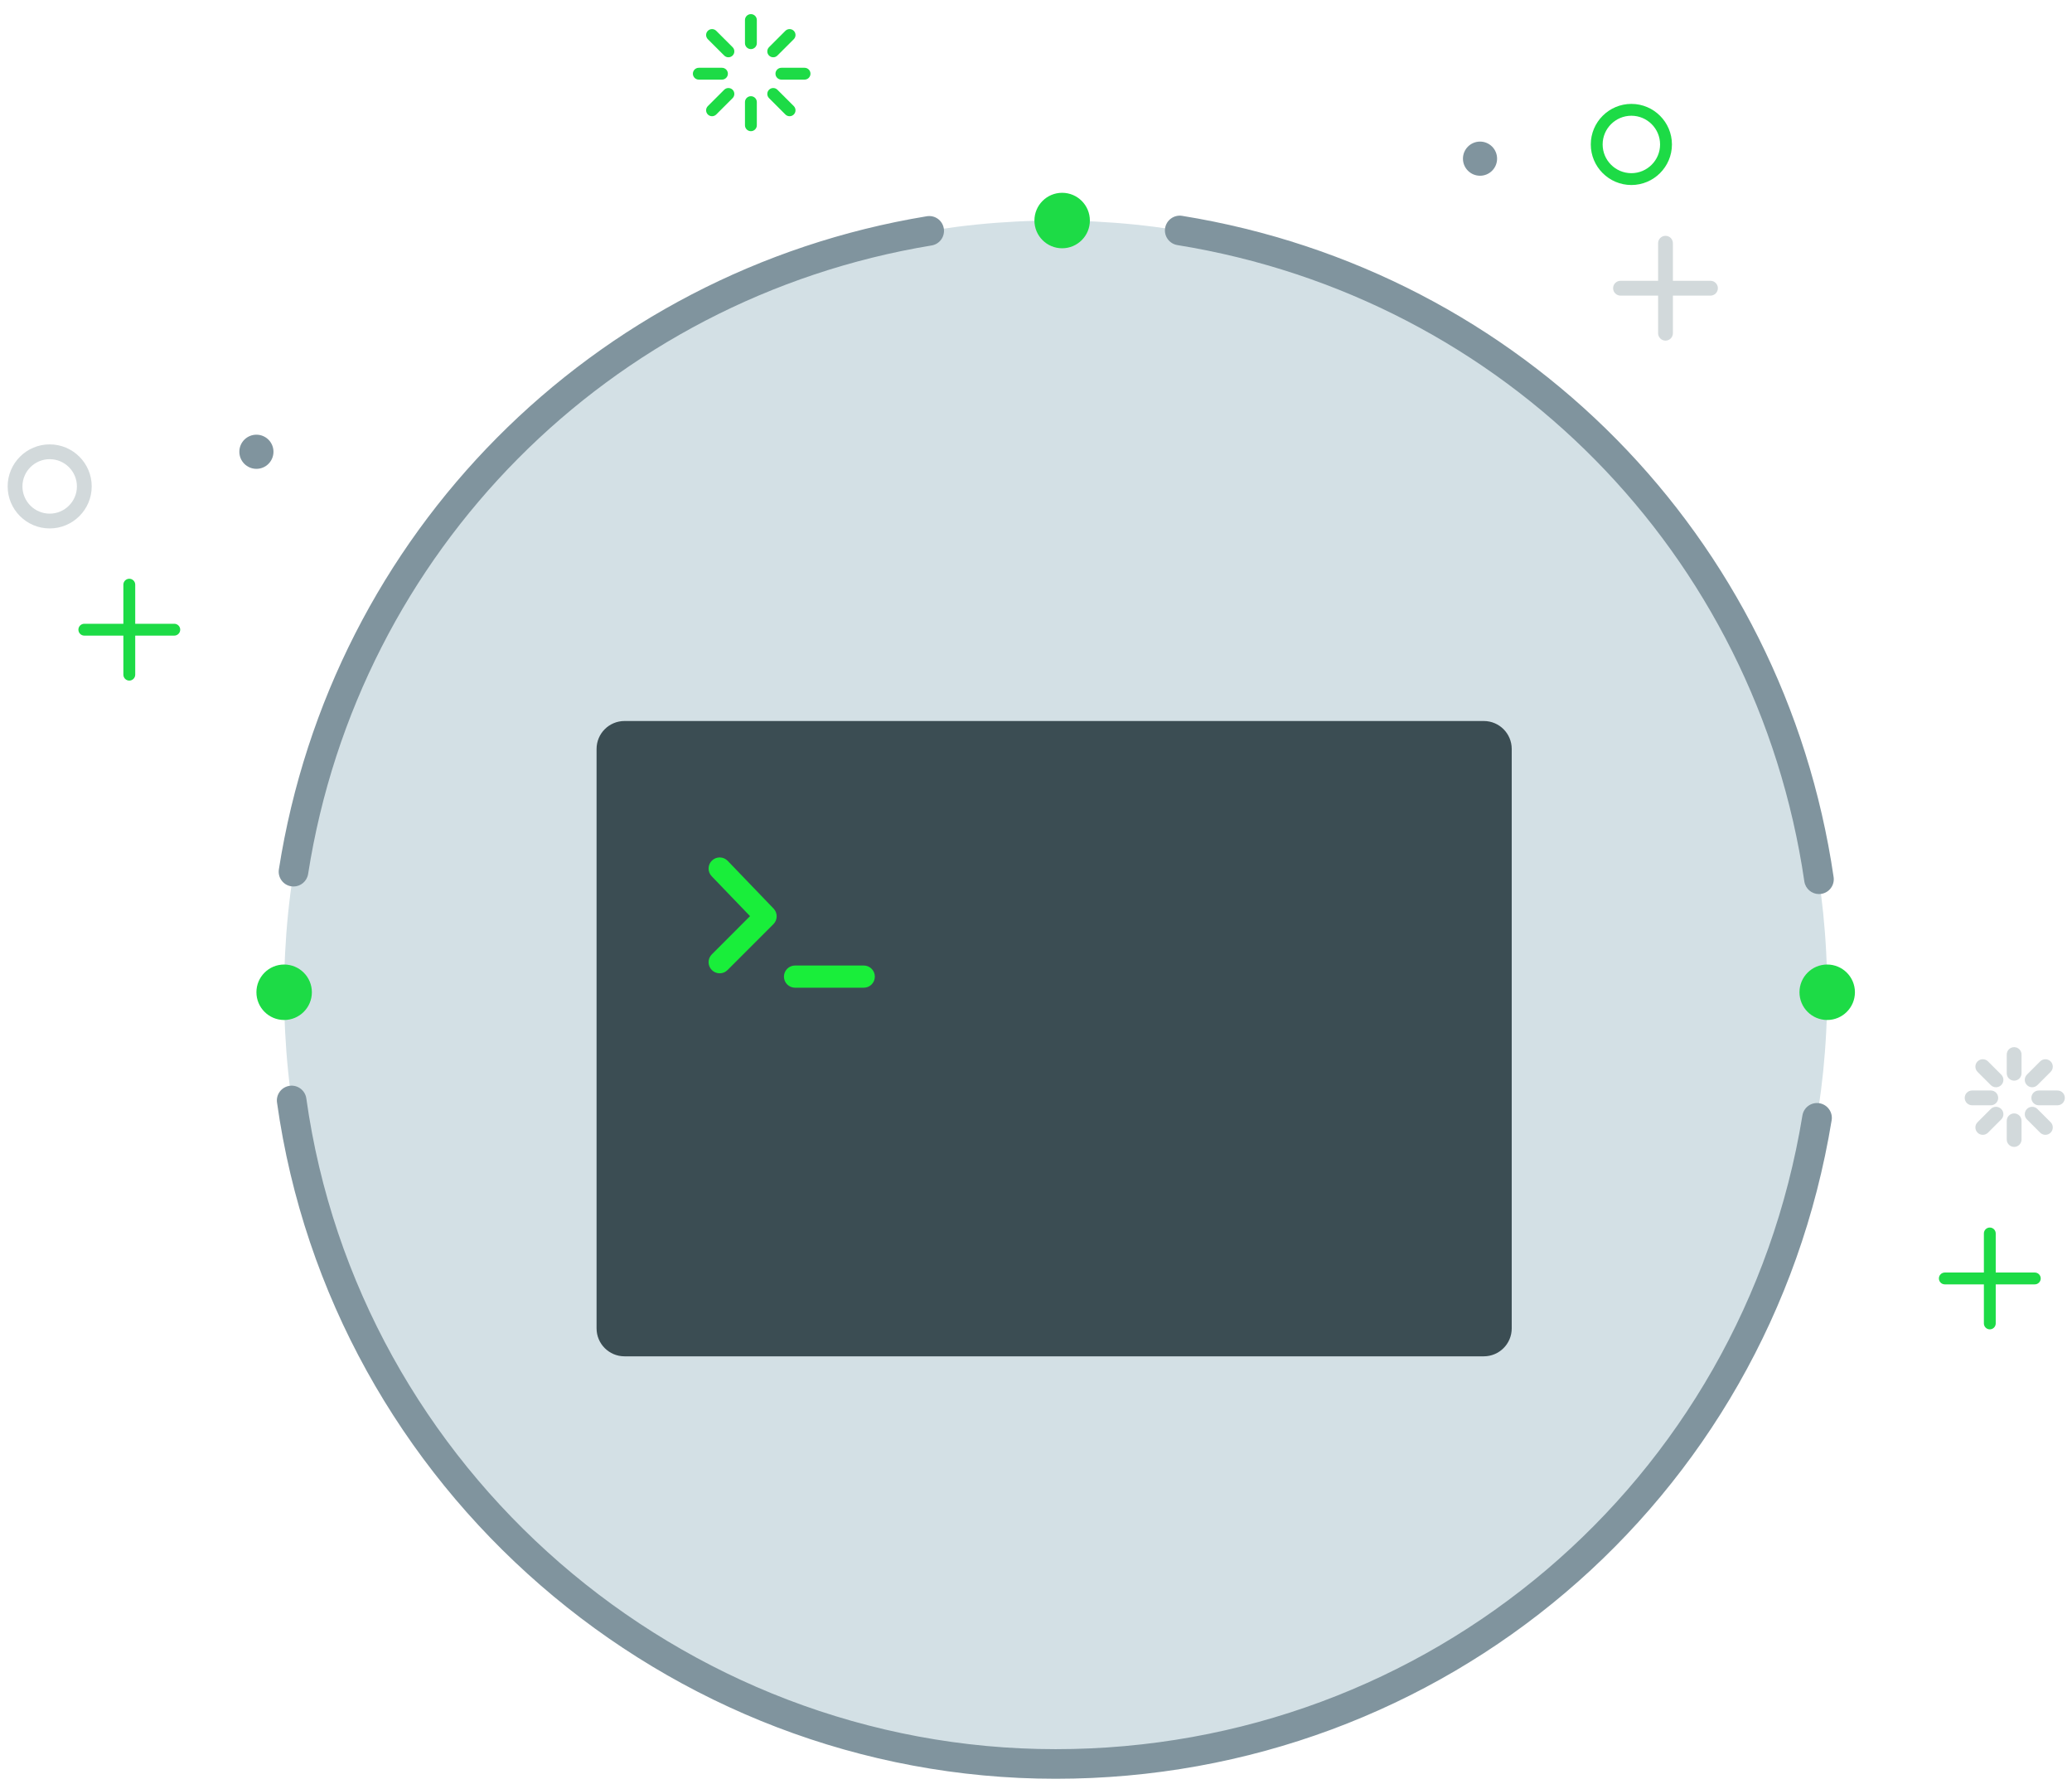 <?xml version="1.0" encoding="UTF-8"?>
<svg width="122px" height="105px" viewBox="0 0 122 105" version="1.1" xmlns="http://www.w3.org/2000/svg" xmlns:xlink="http://www.w3.org/1999/xlink" xmlns:sketch="http://www.bohemiancoding.com/sketch/ns">
    <!-- Generator: Sketch 3.3.3 (12081) - http://www.bohemiancoding.com/sketch -->
    <title>Imported Layers</title>
    <desc>Created with Sketch.</desc>
    <defs></defs>
    <g id="Page-1" stroke="none" stroke-width="1" fill="none" fill-rule="evenodd" sketch:type="MSPage">
        <g id="Imported-Layers" sketch:type="MSLayerGroup">
            <path d="M107.586,58.41 C107.586,83.499 87.247,103.839 62.158,103.839 C37.069,103.839 16.73,83.499 16.73,58.41 C16.73,33.321 37.069,12.983 62.158,12.983 C87.247,12.983 107.586,33.321 107.586,58.41" id="Fill-1" fill="#D3E0E5" sketch:type="MSShapeGroup"></path>
            <path d="M88.149,9.34 C88.149,9.895 87.7,10.345 87.145,10.345 C86.59,10.345 86.139,9.895 86.139,9.34 C86.139,8.785 86.59,8.335 87.145,8.335 C87.7,8.335 88.149,8.785 88.149,9.34" id="Fill-2" fill="#80949E" sketch:type="MSShapeGroup"></path>
            <path d="M16.102,26.593 C16.102,27.148 15.653,27.599 15.098,27.599 C14.542,27.599 14.093,27.148 14.093,26.593 C14.093,26.038 14.542,25.589 15.098,25.589 C15.653,25.589 16.102,26.038 16.102,26.593" id="Fill-3" fill="#80949E" sketch:type="MSShapeGroup"></path>
            <path d="M64.172,12.983 C64.172,13.884 63.441,14.615 62.539,14.615 C61.638,14.615 60.907,13.884 60.907,12.983 C60.907,12.081 61.638,11.349 62.539,11.349 C63.441,11.349 64.172,12.081 64.172,12.983" id="Fill-4" fill="#1DDB46" sketch:type="MSShapeGroup"></path>
            <path d="M18.363,58.41 C18.363,59.312 17.632,60.043 16.73,60.043 C15.829,60.043 15.098,59.312 15.098,58.41 C15.098,57.509 15.829,56.778 16.73,56.778 C17.632,56.778 18.363,57.509 18.363,58.41" id="Fill-5" fill="#1DDB46" sketch:type="MSShapeGroup"></path>
            <path d="M109.219,58.41 C109.219,59.312 108.488,60.043 107.586,60.043 C106.684,60.043 105.954,59.312 105.954,58.41 C105.954,57.509 106.684,56.778 107.586,56.778 C108.488,56.778 109.219,57.509 109.219,58.41" id="Fill-6" fill="#1DDB46" sketch:type="MSShapeGroup"></path>
            <path d="M10.261,37.416 L4.965,37.416 C4.772,37.416 4.616,37.259 4.616,37.067 C4.616,36.874 4.772,36.719 4.965,36.719 L10.261,36.719 C10.454,36.719 10.611,36.874 10.611,37.067 C10.611,37.259 10.454,37.416 10.261,37.416" id="Fill-7" fill="#1DDB46" sketch:type="MSShapeGroup"></path>
            <path d="M7.613,40.064 C7.421,40.064 7.264,39.907 7.264,39.715 L7.264,34.418 C7.264,34.225 7.421,34.069 7.613,34.069 C7.805,34.069 7.962,34.225 7.962,34.418 L7.962,39.715 C7.962,39.907 7.805,40.064 7.613,40.064" id="Fill-8" fill="#1DDB46" sketch:type="MSShapeGroup"></path>
            <path d="M119.808,75.606 L114.512,75.606 C114.319,75.606 114.163,75.45 114.163,75.257 C114.163,75.065 114.319,74.909 114.512,74.909 L119.808,74.909 C120.001,74.909 120.158,75.065 120.158,75.257 C120.158,75.45 120.001,75.606 119.808,75.606" id="Fill-9" fill="#1DDB46" sketch:type="MSShapeGroup"></path>
            <path d="M117.16,78.254 C116.968,78.254 116.812,78.098 116.812,77.906 L116.812,72.609 C116.812,72.417 116.968,72.261 117.16,72.261 C117.353,72.261 117.509,72.417 117.509,72.609 L117.509,77.906 C117.509,78.098 117.353,78.254 117.16,78.254" id="Fill-10" fill="#1DDB46" sketch:type="MSShapeGroup"></path>
            <path d="M44.213,2.891 C44.021,2.891 43.864,2.735 43.864,2.542 L43.864,1.179 C43.864,0.987 44.021,0.831 44.213,0.831 C44.405,0.831 44.562,0.987 44.562,1.179 L44.562,2.542 C44.562,2.735 44.405,2.891 44.213,2.891" id="Fill-11" fill="#1DDB46" sketch:type="MSShapeGroup"></path>
            <path d="M44.213,7.723 C44.021,7.723 43.864,7.567 43.864,7.374 L43.864,6.011 C43.864,5.819 44.021,5.663 44.213,5.663 C44.405,5.663 44.562,5.819 44.562,6.011 L44.562,7.374 C44.562,7.567 44.405,7.723 44.213,7.723" id="Fill-12" fill="#1DDB46" sketch:type="MSShapeGroup"></path>
            <path d="M47.372,4.687 L46.01,4.687 C45.817,4.687 45.66,4.531 45.66,4.339 C45.66,4.146 45.817,3.99 46.01,3.99 L47.372,3.99 C47.564,3.99 47.721,4.146 47.721,4.339 C47.721,4.531 47.564,4.687 47.372,4.687" id="Fill-13" fill="#1DDB46" sketch:type="MSShapeGroup"></path>
            <path d="M42.509,4.687 L41.146,4.687 C40.954,4.687 40.797,4.531 40.797,4.339 C40.797,4.146 40.954,3.99 41.146,3.99 L42.509,3.99 C42.702,3.99 42.858,4.146 42.858,4.339 C42.858,4.531 42.702,4.687 42.509,4.687" id="Fill-14" fill="#1DDB46" sketch:type="MSShapeGroup"></path>
            <path d="M45.528,3.372 C45.439,3.372 45.349,3.338 45.281,3.27 C45.145,3.135 45.145,2.914 45.281,2.777 L46.244,1.814 C46.381,1.678 46.601,1.678 46.738,1.814 C46.874,1.95 46.874,2.171 46.738,2.307 L45.774,3.27 C45.706,3.338 45.618,3.372 45.528,3.372" id="Fill-15" fill="#1DDB46" sketch:type="MSShapeGroup"></path>
            <path d="M46.492,6.842 C46.402,6.842 46.312,6.808 46.244,6.74 L45.281,5.776 C45.145,5.64 45.145,5.419 45.281,5.283 C45.417,5.148 45.638,5.148 45.774,5.283 L46.738,6.246 C46.874,6.383 46.874,6.604 46.738,6.74 C46.67,6.808 46.58,6.842 46.492,6.842" id="Fill-16" fill="#1DDB46" sketch:type="MSShapeGroup"></path>
            <path d="M42.889,3.372 C42.799,3.372 42.71,3.338 42.642,3.27 L41.678,2.308 C41.542,2.172 41.542,1.95 41.678,1.814 C41.814,1.678 42.035,1.678 42.172,1.814 L43.136,2.777 C43.272,2.913 43.272,3.135 43.136,3.27 C43.068,3.338 42.978,3.372 42.889,3.372" id="Fill-17" fill="#1DDB46" sketch:type="MSShapeGroup"></path>
            <path d="M41.924,6.842 C41.836,6.842 41.746,6.808 41.678,6.74 C41.542,6.604 41.542,6.382 41.678,6.246 L42.642,5.283 C42.778,5.148 43,5.148 43.136,5.283 C43.272,5.419 43.272,5.641 43.136,5.777 L42.172,6.74 C42.103,6.808 42.014,6.842 41.924,6.842" id="Fill-18" fill="#1DDB46" sketch:type="MSShapeGroup"></path>
            <path d="M96.056,10.891 C94.738,10.891 93.666,9.82 93.666,8.503 C93.666,7.187 94.738,6.116 96.056,6.116 C97.372,6.116 98.444,7.187 98.444,8.503 C98.444,9.82 97.372,10.891 96.056,10.891 L96.056,10.891 Z M96.056,6.813 C95.123,6.813 94.364,7.571 94.364,8.503 C94.364,9.436 95.123,10.194 96.056,10.194 C96.987,10.194 97.746,9.436 97.746,8.503 C97.746,7.571 96.987,6.813 96.056,6.813 L96.056,6.813 Z" id="Fill-19" fill="#1DDB46" sketch:type="MSShapeGroup"></path>
            <path d="M100.714,17.402 L95.416,17.402 C95.176,17.402 94.98,17.207 94.98,16.966 C94.98,16.725 95.176,16.53 95.416,16.53 L100.714,16.53 C100.954,16.53 101.149,16.725 101.149,16.966 C101.149,17.207 100.954,17.402 100.714,17.402" id="Fill-20" fill="#D2D9DB" sketch:type="MSShapeGroup"></path>
            <path d="M98.065,20.051 C97.825,20.051 97.63,19.855 97.63,19.615 L97.63,14.318 C97.63,14.077 97.825,13.882 98.065,13.882 C98.307,13.882 98.501,14.077 98.501,14.318 L98.501,19.615 C98.501,19.855 98.307,20.051 98.065,20.051" id="Fill-21" fill="#D2D9DB" sketch:type="MSShapeGroup"></path>
            <path d="M118.594,63.614 C118.352,63.614 118.158,63.419 118.158,63.178 L118.158,62.078 C118.158,61.837 118.352,61.642 118.594,61.642 C118.834,61.642 119.029,61.837 119.029,62.078 L119.029,63.178 C119.029,63.419 118.834,63.614 118.594,63.614" id="Fill-22" fill="#D2D9DB" sketch:type="MSShapeGroup"></path>
            <path d="M118.594,67.514 C118.352,67.514 118.158,67.319 118.158,67.078 L118.158,65.978 C118.158,65.737 118.352,65.543 118.594,65.543 C118.834,65.543 119.029,65.737 119.029,65.978 L119.029,67.078 C119.029,67.319 118.834,67.514 118.594,67.514" id="Fill-23" fill="#D2D9DB" sketch:type="MSShapeGroup"></path>
            <path d="M121.143,65.064 L120.044,65.064 C119.803,65.064 119.608,64.869 119.608,64.629 C119.608,64.387 119.803,64.193 120.044,64.193 L121.143,64.193 C121.384,64.193 121.578,64.387 121.578,64.629 C121.578,64.869 121.384,65.064 121.143,65.064" id="Fill-24" fill="#D2D9DB" sketch:type="MSShapeGroup"></path>
            <path d="M117.218,65.064 L116.119,65.064 C115.878,65.064 115.683,64.869 115.683,64.629 C115.683,64.387 115.878,64.193 116.119,64.193 L117.218,64.193 C117.459,64.193 117.654,64.387 117.654,64.629 C117.654,64.869 117.459,65.064 117.218,65.064" id="Fill-25" fill="#D2D9DB" sketch:type="MSShapeGroup"></path>
            <path d="M119.655,64.003 C119.543,64.003 119.432,63.96 119.347,63.875 C119.177,63.705 119.177,63.43 119.347,63.259 L120.125,62.481 C120.295,62.311 120.57,62.311 120.741,62.481 C120.911,62.651 120.911,62.927 120.741,63.098 L119.963,63.875 C119.877,63.96 119.766,64.003 119.655,64.003" id="Fill-26" fill="#D2D9DB" sketch:type="MSShapeGroup"></path>
            <path d="M120.432,66.803 C120.321,66.803 120.209,66.76 120.125,66.676 L119.347,65.897 C119.177,65.728 119.177,65.451 119.347,65.281 C119.516,65.111 119.793,65.111 119.963,65.281 L120.741,66.06 C120.911,66.229 120.911,66.505 120.741,66.676 C120.655,66.76 120.544,66.803 120.432,66.803" id="Fill-27" fill="#D2D9DB" sketch:type="MSShapeGroup"></path>
            <path d="M117.524,64.003 C117.413,64.003 117.301,63.96 117.217,63.875 L116.439,63.098 C116.269,62.927 116.269,62.651 116.439,62.481 C116.608,62.311 116.885,62.311 117.055,62.481 L117.833,63.259 C118.003,63.43 118.003,63.705 117.833,63.875 C117.747,63.96 117.636,64.003 117.524,64.003" id="Fill-28" fill="#D2D9DB" sketch:type="MSShapeGroup"></path>
            <path d="M116.747,66.803 C116.635,66.803 116.524,66.76 116.439,66.676 C116.269,66.505 116.269,66.229 116.439,66.06 L117.217,65.281 C117.387,65.111 117.662,65.111 117.833,65.281 C118.003,65.451 118.003,65.728 117.833,65.897 L117.055,66.676 C116.97,66.76 116.859,66.803 116.747,66.803" id="Fill-29" fill="#D2D9DB" sketch:type="MSShapeGroup"></path>
            <path d="M2.925,31.107 C1.561,31.107 0.451,29.997 0.451,28.633 C0.451,27.268 1.561,26.159 2.925,26.159 C4.29,26.159 5.4,27.268 5.4,28.633 C5.4,29.997 4.29,31.107 2.925,31.107 L2.925,31.107 Z M2.925,27.03 C2.042,27.03 1.321,27.749 1.321,28.633 C1.321,29.517 2.042,30.236 2.925,30.236 C3.81,30.236 4.529,29.517 4.529,28.633 C4.529,27.749 3.81,27.03 2.925,27.03 L2.925,27.03 Z" id="Fill-30" fill="#D2D9DB" sketch:type="MSShapeGroup"></path>
            <path d="M17.282,52.185 C17.237,52.185 17.192,52.181 17.146,52.174 C16.671,52.099 16.346,51.653 16.42,51.178 C19.517,31.432 34.849,15.981 54.57,12.73 C55.052,12.652 55.494,12.974 55.571,13.448 C55.649,13.923 55.329,14.372 54.854,14.449 C35.877,17.578 21.123,32.447 18.142,51.448 C18.074,51.878 17.704,52.185 17.282,52.185" id="Fill-31" fill="#80949E" sketch:type="MSShapeGroup"></path>
            <path d="M62.158,104.71 C39.206,104.71 19.495,87.596 16.311,64.902 C16.243,64.426 16.575,63.986 17.052,63.918 C17.524,63.848 17.969,64.184 18.036,64.66 C21.101,86.499 40.069,102.967 62.158,102.967 C84.098,102.967 102.589,87.278 106.127,65.663 C106.205,65.188 106.65,64.865 107.127,64.943 C107.603,65.022 107.925,65.47 107.848,65.944 C104.171,88.406 84.956,104.71 62.158,104.71" id="Fill-32" fill="#80949E" sketch:type="MSShapeGroup"></path>
            <path d="M107.101,52.63 C106.676,52.63 106.304,52.319 106.24,51.885 C103.41,32.591 88.575,17.538 69.325,14.427 C68.849,14.35 68.527,13.903 68.602,13.428 C68.679,12.953 69.129,12.63 69.602,12.706 C89.606,15.94 105.023,31.583 107.964,51.632 C108.034,52.108 107.705,52.551 107.229,52.62 C107.186,52.627 107.143,52.63 107.101,52.63" id="Fill-33" fill="#80949E" sketch:type="MSShapeGroup"></path>
            <path d="M87.365,79.842 L36.772,79.842 C35.863,79.842 35.126,79.105 35.126,78.196 L35.126,44.09 C35.126,43.18 35.863,42.443 36.772,42.443 L87.365,42.443 C88.275,42.443 89.011,43.18 89.011,44.09 L89.011,78.196 C89.011,79.105 88.275,79.842 87.365,79.842" id="Fill-34" fill="#3B4D53" sketch:type="MSShapeGroup"></path>
            <path d="M42.375,57.295 C42.208,57.295 42.04,57.231 41.913,57.103 C41.658,56.848 41.658,56.435 41.913,56.179 L44.162,53.929 L41.904,51.581 C41.653,51.32 41.662,50.907 41.922,50.657 C42.181,50.408 42.595,50.415 42.846,50.674 L45.549,53.485 C45.796,53.742 45.792,54.149 45.54,54.401 L42.837,57.103 C42.71,57.231 42.542,57.295 42.375,57.295" id="Fill-35" fill="#19EE3A" sketch:type="MSShapeGroup"></path>
            <path d="M50.857,58.143 L46.812,58.143 C46.452,58.143 46.159,57.851 46.159,57.49 C46.159,57.129 46.452,56.836 46.812,56.836 L50.857,56.836 C51.218,56.836 51.511,57.129 51.511,57.49 C51.511,57.851 51.218,58.143 50.857,58.143" id="Fill-36" fill="#19EE3A" sketch:type="MSShapeGroup"></path>
        </g>
    </g>
</svg>
